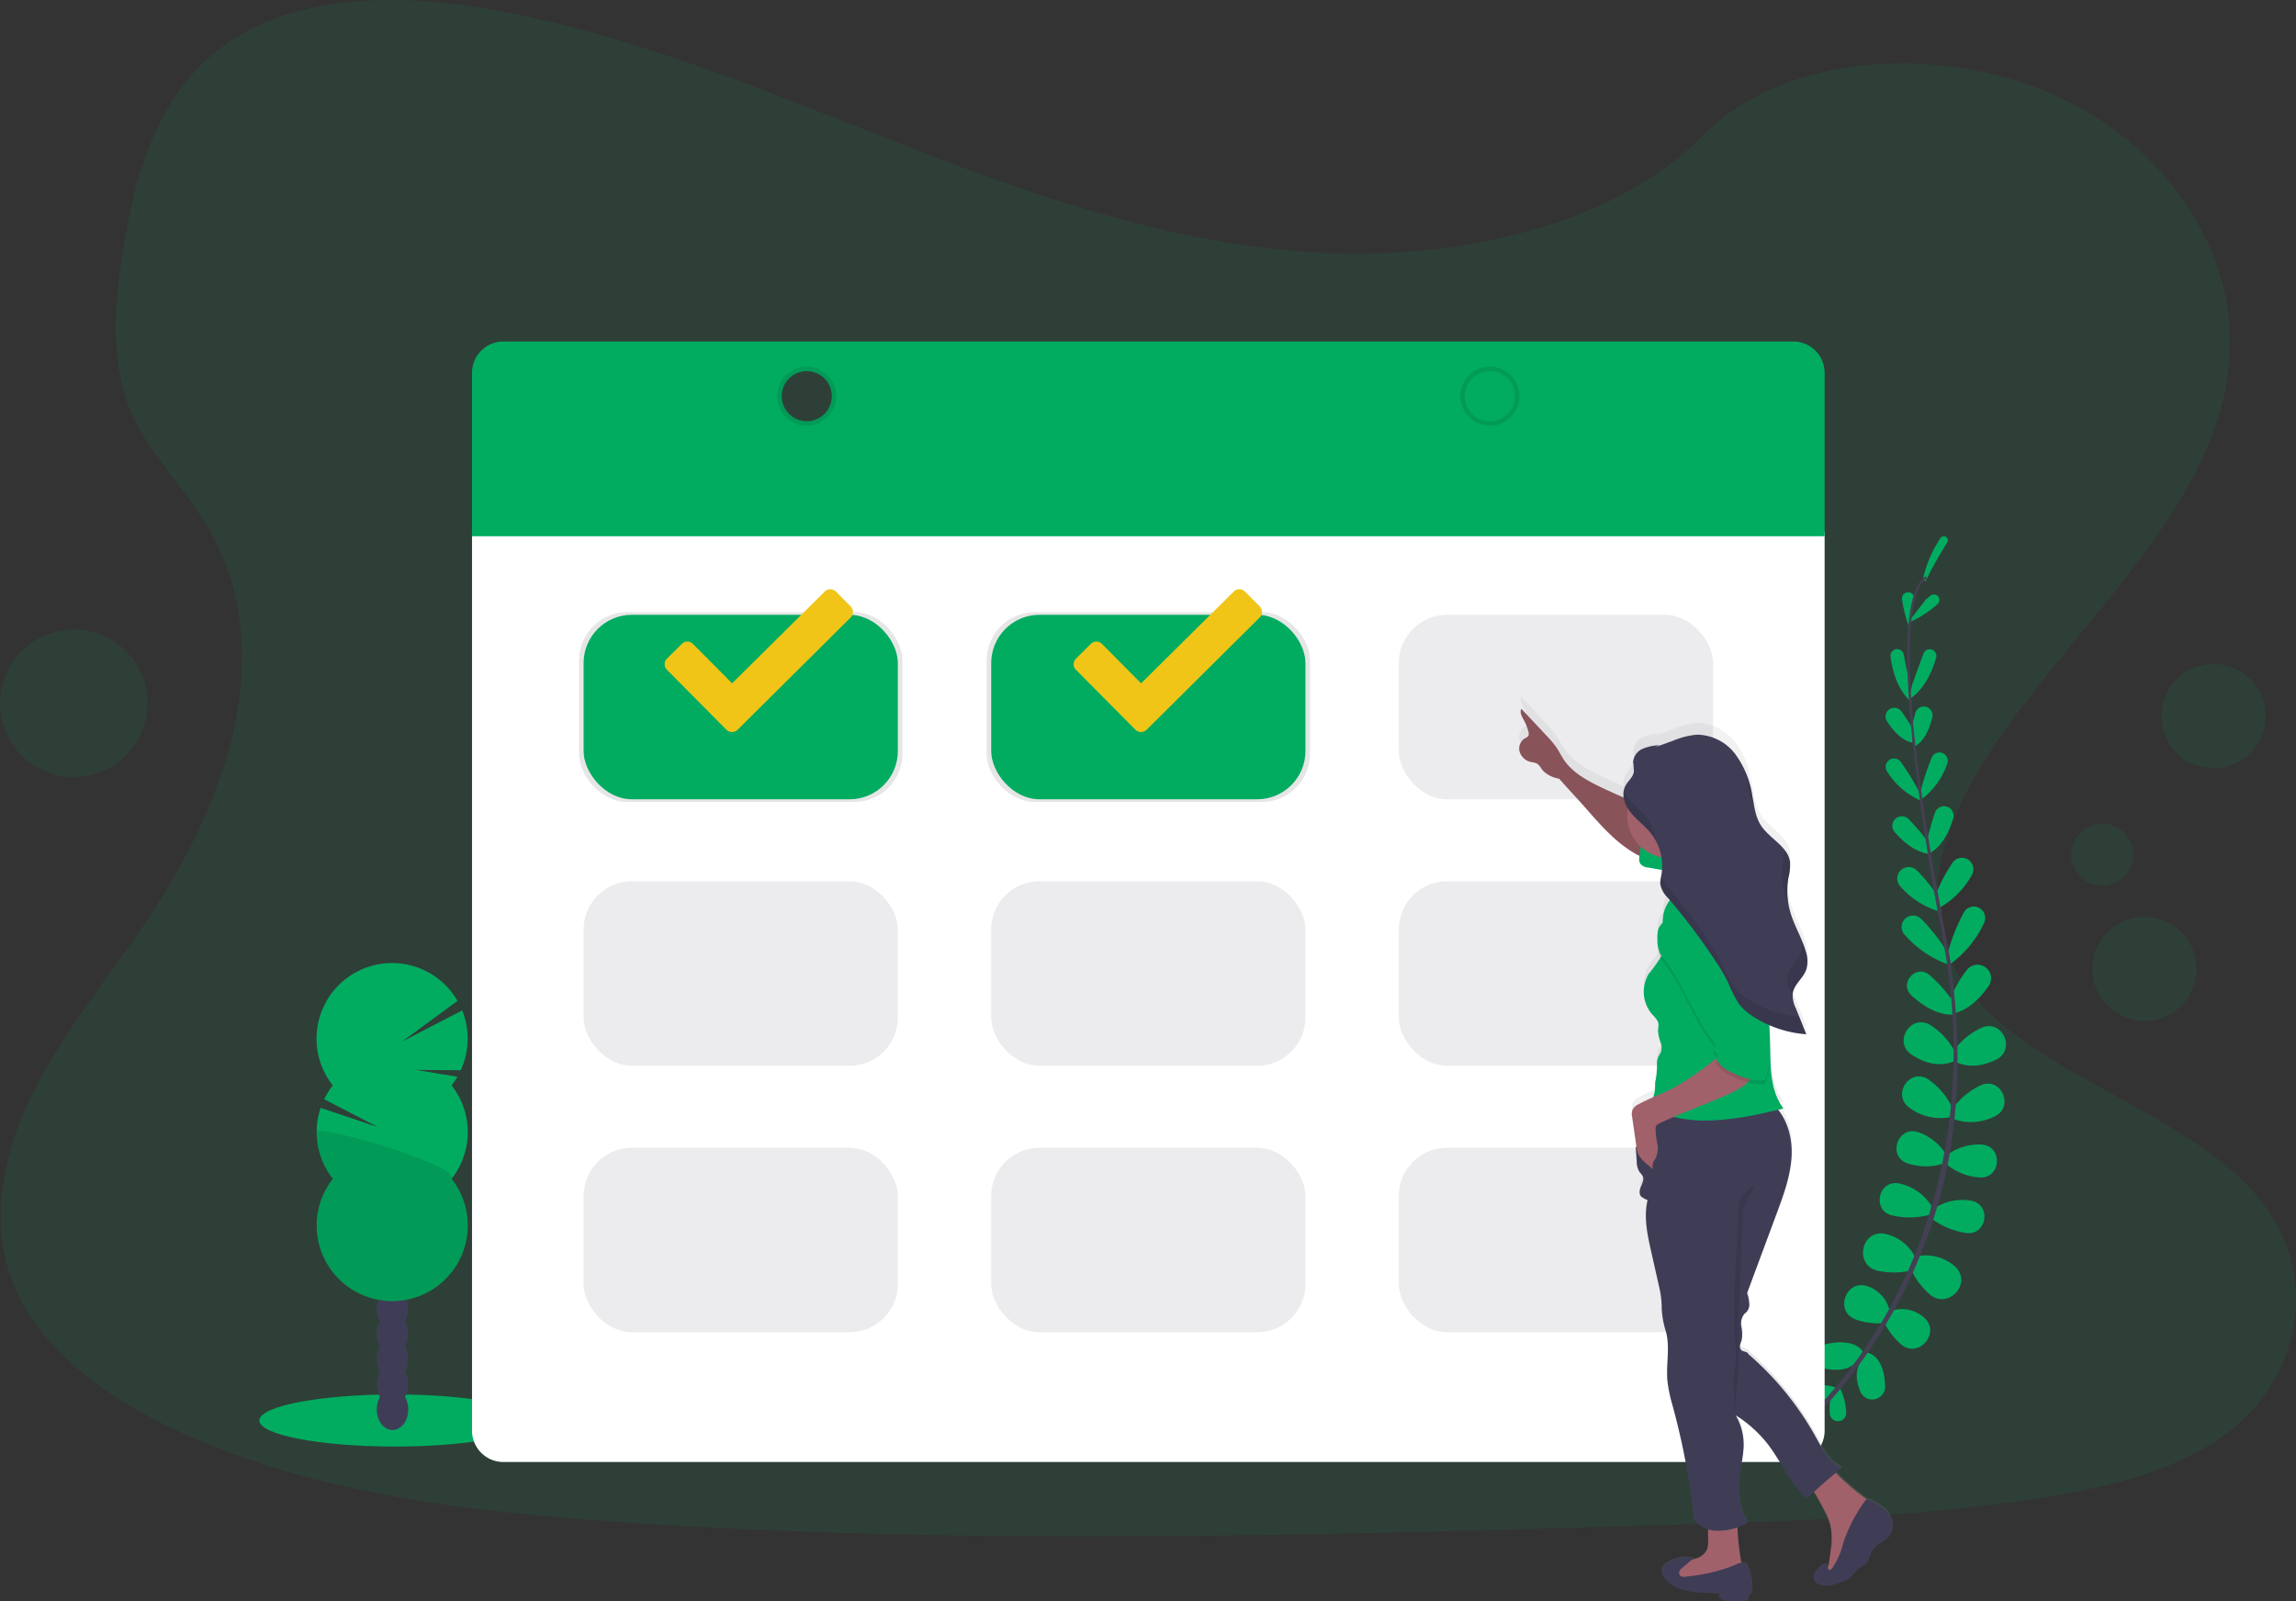 <svg xmlns="http://www.w3.org/2000/svg" xmlns:xlink="http://www.w3.org/1999/xlink" width="411.758" height="287.108" viewBox="0 0 411.758 287.108"><rect x="0" y="0" width="411.758" height="287.108" fill="#333333" stroke="none"/><defs><style>.a,.b{fill:#01ac61;}.a,.e,.g,.l{opacity:0.1;}.c,.g{fill:#444053;}.d{fill:#3f3d56;}.f{fill:#fff;}.h{fill:url(#a);}.i{fill:#a1616a;}.j{opacity:0.15;}.k{fill:#fbbebe;}.m{fill:#f0c518;}</style><linearGradient id="a" x1="0.5" y1="1" x2="0.5" gradientUnits="objectBoundingBox"><stop offset="0" stop-color="gray" stop-opacity="0.251"/><stop offset="0.54" stop-color="gray" stop-opacity="0.122"/><stop offset="1" stop-color="gray" stop-opacity="0.102"/></linearGradient></defs><g transform="translate(0 0.005)"><path class="a" d="M275.331,102.049c-26.388-.916-51.521-9.437-75.522-18.757s-47.773-19.648-73.533-24.585c-16.564-3.179-35.511-3.627-48.86,5.255-12.845,8.547-16.995,23.3-19.228,36.993-1.679,10.3-2.664,21.14,1.934,30.785,3.193,6.693,8.864,12.32,12.772,18.732,13.645,22.315,4.014,49.827-10.787,71.617-6.934,10.218-14.984,19.969-20.334,30.847s-7.817,23.344-3.113,34.46c4.642,11,15.692,19.261,27.687,25.074,24.319,11.784,53,15.163,80.963,17.075,61.906,4.233,124.145,2.4,186.216.566,22.969-.682,46.043-1.368,68.639-4.923,12.55-1.971,25.5-5.109,34.617-12.659,11.565-9.594,14.433-25.841,6.682-37.872-13-20.181-48.941-25.18-58.024-46.849-5-11.919.135-25.2,7.4-36.252,15.59-23.72,41.722-44.521,43.1-71.632.949-18.611-11.616-37.266-31.041-46.076-20.363-9.233-48.594-8.072-63.618,7.215C325.815,96.8,298.632,102.856,275.331,102.049Z" transform="translate(-36.048 -56.63)"/><path class="b" d="M928.243,737.59a11.244,11.244,0,0,0-4.594-.489,1.478,1.478,0,0,0,.274,2.941,13.571,13.571,0,0,0,2.8-.515Z" transform="translate(-598.844 -488.745)"/><path class="b" d="M936.825,738.61a11.228,11.228,0,0,1,1.124,4.485,1.479,1.479,0,0,1-2.952.139,13.718,13.718,0,0,1,.124-2.839Z" transform="translate(-606.854 -489.74)"/><path class="b" d="M937.105,718.233s-.923-2.9-6.569-1.773a2.313,2.313,0,0,0,.073,4.558h.11C934.445,721.535,935.74,720.057,937.105,718.233Z" transform="translate(-602.842 -475.508)"/><path class="b" d="M950.176,721.3s3.032.237,3.222,5.985a2.314,2.314,0,0,1-4.452.971.315.315,0,0,0-.04-.106C947.566,724.643,948.709,723.044,950.176,721.3Z" transform="translate(-615.325 -478.747)"/><path class="b" d="M950.319,692.8a6.032,6.032,0,0,0-4.073-4.547c-3.821-1.2-5.839,4.511-2.106,5.963a11.926,11.926,0,0,0,4.832.7Z" transform="translate(-611.418 -457.654)"/><path class="b" d="M960.838,667.115a7.93,7.93,0,0,0-5.547-4.379c-4.244-.777-5.529,5.6-1.336,6.616a13.994,13.994,0,0,0,5.715.047Z" transform="translate(-617.276 -441.513)"/><path class="b" d="M968.85,642.011A9.058,9.058,0,0,0,963.011,638c-3.649-.686-4.879,4.777-1.3,5.711a13.627,13.627,0,0,0,6.839-.095Z" transform="translate(-622.475 -425.805)"/><path class="b" d="M976.759,616.673a9.418,9.418,0,0,0-5.109-4.062c-3.649-1.12-5.452,4.412-1.825,5.616a10.389,10.389,0,0,0,6.62-.025Z" transform="translate(-627.73 -409.627)"/><path class="b" d="M979.6,591.2a12.672,12.672,0,0,0-4.434-5.233c-3.314-2.018-6.47,2.919-3.284,5.142a9.245,9.245,0,0,0,7.415,1.69Z" transform="translate(-629.452 -392.498)"/><path class="b" d="M980.664,564.43a12.412,12.412,0,0,0-4.7-5.109c-3.452-1.825-6.456,3.219-3.2,5.394,2.128,1.419,4.784,2.339,7.605,1.23Z" transform="translate(-629.968 -375.63)"/><path class="b" d="M981.33,539.587a22.384,22.384,0,0,0-4.379-4.981c-2.416-1.974-5.474,1.58-3.186,3.689,2.113,1.938,4.744,3.565,7.463,3.434Z" transform="translate(-630.977 -359.816)"/><path class="b" d="M978.72,513.359a32.807,32.807,0,0,0-4.948-6.394,2.052,2.052,0,0,0-2.92,2.879,18.989,18.989,0,0,0,8.1,5.452Z" transform="translate(-629.283 -342.251)"/><path class="b" d="M975.513,488.017a29.249,29.249,0,0,0-3.952-4.894A2.062,2.062,0,0,0,968.612,486a15.084,15.084,0,0,0,7.4,4.649Z" transform="translate(-627.846 -327.098)"/><path class="b" d="M972.533,462.757a46.668,46.668,0,0,0-3.8-4.514,1.708,1.708,0,0,0-2.525,2.3c1.69,1.949,3.857,3.675,6.35,3.952Z" transform="translate(-626.413 -311.344)"/><path class="b" d="M968.82,435.857a47.559,47.559,0,0,0-3.649-6,1.494,1.494,0,0,0-2.445,1.715,13.3,13.3,0,0,0,5.934,5.193Z" transform="translate(-624.305 -293.261)"/><path class="b" d="M967.463,408.367s-.9-1.529-2.19-3.306a1.568,1.568,0,0,0-2.6,1.752c1.241,1.9,2.8,3.522,4.605,3.843Z" transform="translate(-624.273 -277.489)"/><path class="b" d="M968.406,382.376l-1.142-5.711a1.2,1.2,0,0,0-2.372.365c.409,3.051,1.46,6.12,3.748,8.134Z" transform="translate(-625.848 -259.264)"/><path class="b" d="M972.654,348.327h0a1.12,1.12,0,0,0-2.138.613,28.908,28.908,0,0,0,1.153,4.671Z" transform="translate(-629.417 -241.447)"/><path class="b" d="M963.175,700.161a6.032,6.032,0,0,1,5.97,1.285c2.919,2.726-1.029,7.3-4.142,4.784a11.99,11.99,0,0,1-3-3.85Z" transform="translate(-624.018 -465.129)"/><path class="b" d="M975.993,673.642a7.922,7.922,0,0,1,6.81,1.854c3.149,2.949-1.2,7.777-4.521,5.014a13.973,13.973,0,0,1-3.441-4.565Z" transform="translate(-632.173 -448.386)"/><path class="b" d="M985.157,647.913a9.062,9.062,0,0,1,6.934-1.54c3.649.73,2.741,6.251-.934,5.781a13.652,13.652,0,0,1-6.306-2.646Z" transform="translate(-638.53 -431.065)"/><path class="b" d="M992.256,620.862A9.409,9.409,0,0,1,998.5,619c3.817.332,3.408,6.131-.412,5.89a10.367,10.367,0,0,1-6.131-2.5Z" transform="translate(-643.045 -413.765)"/><path class="b" d="M995.2,593.71a12.709,12.709,0,0,1,5.259-4.4c3.587-1.42,5.89,3.956,2.4,5.609a9.25,9.25,0,0,1-7.631.42Z" transform="translate(-645.103 -394.773)"/><path class="b" d="M995.55,565.485a12.365,12.365,0,0,1,5.321-4.438c3.649-1.368,5.981,4.033,2.474,5.766-2.3,1.131-5.051,1.693-7.7.226Z" transform="translate(-645.325 -376.835)"/><path class="b" d="M993.67,537.264a22.375,22.375,0,0,1,3.211-5.8,2.438,2.438,0,0,1,3.9,2.919c-1.65,2.346-3.854,4.5-6.569,4.952Z" transform="translate(-644.131 -357.588)"/><path class="b" d="M992.9,510.575a32.674,32.674,0,0,1,2.963-7.539,2.045,2.045,0,0,1,3.591,1.952,18.916,18.916,0,0,1-6.255,7.5Z" transform="translate(-643.642 -339.482)"/><path class="b" d="M987.1,484.694a29.275,29.275,0,0,1,3.014-5.755,2.056,2.056,0,0,1,3.459,2.219,15.154,15.154,0,0,1-6.434,6.2Z" transform="translate(-639.958 -324.249)"/><path class="b" d="M982.48,459.543a46.9,46.9,0,0,1,1.58-5.682,1.708,1.708,0,0,1,3.252,1.036c-.73,2.474-1.982,4.945-4.131,6.233Z" transform="translate(-637.024 -308.181)"/><path class="b" d="M979.27,433.709a47.39,47.39,0,0,1,2.19-6.682,1.5,1.5,0,0,1,2.773,1.113,13.3,13.3,0,0,1-4.591,6.408Z" transform="translate(-634.986 -291.285)"/><path class="b" d="M974.46,408.824s.343-1.741.967-3.846a1.567,1.567,0,0,1,3.033.788c-.533,2.19-1.46,4.251-3.065,5.156Z" transform="translate(-631.931 -277.143)"/><path class="b" d="M974.456,382.019l1.985-5.474a1.2,1.2,0,0,1,2.288.73c-.858,2.956-2.346,5.839-4.919,7.481Z" transform="translate(-631.518 -259.293)"/><path class="b" d="M976.625,349.562s.31-.248.785-.639a.984.984,0,0,1,1.317,1.46,18.609,18.609,0,0,1-5.4,3.423Z" transform="translate(-631.214 -242.108)"/><path class="b" d="M981.3,328.265a71.844,71.844,0,0,1,3.959-7.05.73.73,0,0,0-1.182-.836,21.168,21.168,0,0,0-3.182,7.375Z" transform="translate(-636.015 -223.983)"/><path class="c" d="M974.106,369.7l.423-.044c-1.825-17.009-1.055-27.5,2.135-29.53l-.23-.365C973.055,341.924,972.252,352.273,974.106,369.7Z" transform="translate(-631.088 -236.441)"/><path class="c" d="M981.855,459.843l.631-.095c-.237-1.573-.511-3.171-.817-4.744-2.657-13.805-4.722-26.567-5.755-36.259l-.464-.365c1.036,9.711,2.919,22.914,5.594,36.737C981.344,456.679,981.617,458.274,981.855,459.843Z" transform="translate(-632.56 -286.371)"/><path class="c" d="M911.1,615.607c.095-.077,9.817-7.514,18.352-21.779a91.961,91.961,0,0,0,10.8-26.928c2.7-11.864,2.773-25.68.828-38.62l-.569.456c4.379,29.041-3.974,51.59-11.769,64.625-8.452,14.134-18.06,21.494-18.159,21.567Z" transform="translate(-591.369 -356.165)"/><ellipse class="b" cx="24.286" cy="4.671" rx="24.286" ry="4.671" transform="translate(46.517 250.034)"/><ellipse class="d" cx="2.828" cy="3.7" rx="2.828" ry="3.7" transform="translate(67.566 249.02)"/><ellipse class="d" cx="2.828" cy="3.7" rx="2.828" ry="3.7" transform="translate(67.566 244.495)"/><ellipse class="d" cx="2.828" cy="3.7" rx="2.828" ry="3.7" transform="translate(67.566 239.973)"/><ellipse class="d" cx="2.828" cy="3.7" rx="2.828" ry="3.7" transform="translate(67.566 235.448)"/><ellipse class="d" cx="2.828" cy="3.7" rx="2.828" ry="3.7" transform="translate(67.566 230.923)"/><ellipse class="d" cx="2.828" cy="3.7" rx="2.828" ry="3.7" transform="translate(67.566 226.402)"/><ellipse class="d" cx="2.828" cy="3.7" rx="2.828" ry="3.7" transform="translate(67.566 221.877)"/><path class="b" d="M215.607,551.772a13.333,13.333,0,0,0,1.055-1.551L209.231,549l8.028.058a13.554,13.554,0,0,0,.259-10.729l-10.78,5.591,9.941-7.3a13.546,13.546,0,1,0-22.37,15.156,13.684,13.684,0,0,0-1.544,2.471l9.645,5.01-10.276-3.452a13.55,13.55,0,0,0,2.19,12.718,13.546,13.546,0,1,0,21.29,0,13.535,13.535,0,0,0,0-16.746Z" transform="translate(-134.629 -357.156)"/><path class="e" d="M191.453,612.542a13.5,13.5,0,0,0,2.9,8.371,13.546,13.546,0,1,0,21.29,0C217.458,618.611,191.453,611.02,191.453,612.542Z" transform="translate(-134.663 -409.551)"/><path class="f" d="M267.81,317.87V479.063a5.627,5.627,0,0,0,5.627,5.627H504.754a5.627,5.627,0,0,0,5.627-5.627V317.87Z" transform="translate(-183.158 -222.54)"/><rect class="e" width="57.987" height="34.037" rx="8.65" transform="translate(103.848 109.76)"/><rect class="e" width="57.987" height="34.037" rx="8.65" transform="translate(176.946 109.76)"/><rect class="b" width="56.356" height="33.077" rx="8.65" transform="translate(104.661 110.238)"/><rect class="g" width="56.356" height="33.077" rx="8.65" transform="translate(307.215 143.315) rotate(180)"/><rect class="b" width="56.356" height="33.077" rx="8.65" transform="translate(234.116 143.315) rotate(180)"/><rect class="g" width="56.356" height="33.077" rx="8.65" transform="translate(104.661 158.018)"/><rect class="g" width="56.356" height="33.077" rx="8.65" transform="translate(307.215 191.095) rotate(180)"/><rect class="g" width="56.356" height="33.077" rx="8.65" transform="translate(234.116 191.095) rotate(180)"/><rect class="g" width="56.356" height="33.077" rx="8.65" transform="translate(104.661 205.798)"/><rect class="g" width="56.356" height="33.077" rx="8.65" transform="translate(307.215 238.879) rotate(180)"/><rect class="g" width="56.356" height="33.077" rx="8.65" transform="translate(234.116 238.879) rotate(180)"/><path class="b" d="M267.81,230.061v29.285H510.381V230.061a5.627,5.627,0,0,0-5.627-5.631H273.437A5.627,5.627,0,0,0,267.81,230.061Zm60.031,8.663a4.492,4.492,0,1,1,4.492-4.492A4.492,4.492,0,0,1,327.841,238.724Zm122.51,0a4.5,4.5,0,1,0-.007,0Z" transform="translate(-183.158 -163.198)"/><path class="e" d="M423.063,236.74a5.31,5.31,0,1,0,5.306,5.308A5.31,5.31,0,0,0,423.063,236.74Zm0,9.8a4.492,4.492,0,1,1,4.492-4.492,4.492,4.492,0,0,1-4.492,4.492Z" transform="translate(-278.38 -171.016)"/><path class="e" d="M758.76,236.74a5.31,5.31,0,1,0,5.31,5.31A5.31,5.31,0,0,0,758.76,236.74Zm0,9.8a4.492,4.492,0,1,1,4.492-4.492,4.492,4.492,0,0,1-4.492,4.492Z" transform="translate(-491.574 -171.016)"/><circle class="a" cx="5.572" cy="5.572" r="5.572" transform="translate(371.435 147.672)"/><circle class="a" cx="9.342" cy="9.342" r="9.342" transform="translate(387.601 119.051)"/><circle class="a" cx="9.342" cy="9.342" r="9.342" transform="translate(375.234 164.382)"/><circle class="a" cx="13.229" cy="13.229" r="13.229" transform="translate(0 112.873)"/><path class="h" d="M847.752,544.178a11.677,11.677,0,0,0-2.708-1.522.559.559,0,0,0-.237-.062,41.66,41.66,0,0,1-5.583-4.81c.365-.292.7-.577,1.058-.857-2.19-1.044-3.4-3.434-4.587-5.591a55.157,55.157,0,0,0-12.167-15.159c-.12-.463-.825-.365-1.2-.664a.964.964,0,0,1-.266-.931c.058-.336.212-.646.3-.974a6.583,6.583,0,0,0-.062-2.372,2.906,2.906,0,0,1,.474-2.266c.168-.193.383-.343.547-.54a2.058,2.058,0,0,0,.365-1.639,5.813,5.813,0,0,0-.365-1.66q2.682-7.3,5.361-14.623c1.252-3.408,2.514-6.89,2.642-10.525A12.578,12.578,0,0,0,828.9,471.8c.321-.077.642-.157.96-.248-2.088-2.766-2.314-6.43-2.369-9.915q-.044-2.606-.179-5.215c.606.266,1.219.5,1.846.708l.584.179a20.123,20.123,0,0,0,2.894.62c.431.062.869.109,1.3.139h0q-.942-2.357-1.88-4.722a6.454,6.454,0,0,1-.584-2.215h0v-.146a1.269,1.269,0,0,1,.018-.263,2.871,2.871,0,0,1,.142-.613,2.725,2.725,0,0,1,.113-.288,5.115,5.115,0,0,1,.467-.821c.131-.2.277-.394.423-.591a8.075,8.075,0,0,0,1.31-2.12,4.015,4.015,0,0,0,.2-1.208,5.944,5.944,0,0,0-.109-1.241c-.051-.27-.117-.544-.19-.806h0c-.047-.164-.1-.328-.15-.489l-.044-.131c-.04-.124-.08-.244-.124-.365l-.044-.124c-.047-.131-.1-.259-.146-.39l-.029-.077c-.7-1.792-1.624-3.5-2.19-5.343a14.116,14.116,0,0,1-.365-1.493c-.025-.128-.044-.259-.066-.387s-.033-.219-.047-.328-.033-.255-.048-.383l-.033-.365c0-.117-.018-.234-.026-.365,0-.223-.022-.445-.025-.668v-1.014c0-.168.025-.336.04-.5a.738.738,0,0,1,.026-.237q.037-.365.1-.73h0c.036-.215.077-.434.12-.653a8.7,8.7,0,0,0,.2-1.825,1.8,1.8,0,0,0-.026-.365c-.026-.128-.029-.2-.047-.292a.748.748,0,0,1,0-.088.973.973,0,0,0-.047-.2.365.365,0,0,0-.029-.091c-.011-.029-.04-.128-.062-.19s-.018-.055-.029-.084-.051-.131-.08-.193l-.026-.066c-.036-.08-.077-.157-.117-.234h0a5.359,5.359,0,0,0-.489-.759h0c-1.2-1.577-3.2-2.777-4.3-4.514a10.05,10.05,0,0,1-1.23-3.649c-.055-.292-.1-.584-.153-.872s-.095-.573-.146-.858c-.033-.175-.066-.365-.1-.525l-.022-.113c-.029-.139-.058-.281-.091-.42l-.022-.1c-.033-.146-.066-.292-.1-.438l-.022-.077c-.036-.153-.077-.307-.117-.46a.315.315,0,0,1,0-.055c-.044-.161-.091-.321-.139-.482v-.033c-.051-.168-.1-.332-.157-.5h0c-.055-.168-.113-.339-.175-.507h0c-.066-.171-.128-.343-.2-.511h0a13.5,13.5,0,0,0-1.846-3.284,8.716,8.716,0,0,0-6.934-3.584,13.735,13.735,0,0,0-4.171,1.058l-3.514,1.3.982-.453a8.4,8.4,0,0,0-2.989.639,2.9,2.9,0,0,0-1.733,2.376c-.018.6.219,1.2.142,1.8-.128.989-1.036,1.66-1.507,2.536a3.263,3.263,0,0,0-.365,1.715v.233a.311.311,0,0,0,0,.058v.117c-1.46-.635-2.919-1.3-4.379-2-2.412-1.186-4.854-2.58-6.357-4.828-.482-.73-.854-1.518-1.332-2.241a17.761,17.761,0,0,0-1.825-2.19L782.78,398.9c-.343.646.1,1.409.445,2.051a8.811,8.811,0,0,1,.828,2.138,1.016,1.016,0,0,1-.022.748,1.46,1.46,0,0,1-.613.434,2.19,2.19,0,0,0-.923,2.507,2.773,2.773,0,0,0,2.069,1.8,3.751,3.751,0,0,1,.923.226c.54.266.8.887,1.182,1.35a5.307,5.307,0,0,0,2.894,1.441c1.657,1.912,3.379,3.744,5.036,5.656,2.507,2.894,5.072,5.839,8.342,7.795.339.2.686.394,1.036.569a.574.574,0,0,1-.018.175,1.979,1.979,0,0,0,.157,1.277,2.006,2.006,0,0,0,1.43.7l2.474.442a8.479,8.479,0,0,1-.12.956c-.033.193-.073.383-.11.577h0l-.044.248v.036a.725.725,0,0,1-.026.2c-.026.069,0,.047,0,.069v.485A4.65,4.65,0,0,0,809.1,433.3l.347.42a5.837,5.837,0,0,0-1.128,2.365,8.029,8.029,0,0,0-.161,1.646,2.86,2.86,0,0,0-.73,1.138,5.2,5.2,0,0,0-.19,1.843v.73a6.131,6.131,0,0,0,.423,2.555c.033.066.069.124.1.186a35.553,35.553,0,0,1-2.113,2.919,6.335,6.335,0,0,0,.58,7.255c.5.577,1.142,1.131,1.2,1.9a7.112,7.112,0,0,1-.1,1.036,7.755,7.755,0,0,0,.526,2.4,2.484,2.484,0,0,1-.2,1.992,2.919,2.919,0,0,0-.5,1.912,12.785,12.785,0,0,1-.314,3.113c-.033.449,0,.905-.04,1.354a7.641,7.641,0,0,1-.266,1.27.523.523,0,0,1-.036.139c-.9.4-1.8.81-2.657,1.288a2.332,2.332,0,0,0-1.095,1.007,2.585,2.585,0,0,0-.058,1.387l.777,5.408-.135-.058q.091,1.328.19,2.668a3.6,3.6,0,0,0,.511,1.93,5.03,5.03,0,0,1,.551.7c.306.62-.058,1.343-.329,1.978s-.365,1.536.23,1.879a4.848,4.848,0,0,0,1,.533c-.73,3.043-.058,6.233.62,9.287q.777,3.5,1.558,7a16.974,16.974,0,0,1,.343,3.007v.438a16.846,16.846,0,0,0,.73,4.094c.81,2.73.033,6.007.288,8.981a26.652,26.652,0,0,0,.854,4.229,130.325,130.325,0,0,1,3.941,21.034,5.284,5.284,0,0,0,2.525,1.763c-.073.883.026,1.894,0,2.409a4.162,4.162,0,0,1-.2,1.255,3.016,3.016,0,0,1-1.908,1.624c-.255.088-.515.157-.777.219l.292-.248a6.518,6.518,0,0,0-4.857.854,1.924,1.924,0,0,0-.96,1.131,1.825,1.825,0,0,0,.336,1.31,5.975,5.975,0,0,0,3.376,2.4,17.712,17.712,0,0,0,4.16.58l2.577.15a.708.708,0,0,0,.168.916,1.8,1.8,0,0,0,.945.343,12.045,12.045,0,0,0,3.179.047,1.245,1.245,0,0,0,.73-.263.471.471,0,0,0,0-.7.77.77,0,0,0,.7-.511,2.071,2.071,0,0,0,.095-.923,9.909,9.909,0,0,0-.8-4.014,1.018,1.018,0,0,0-1.128-.5,43.782,43.782,0,0,1-.73-6.474,15.83,15.83,0,0,0,1.876-.847c-1.792-2.894-1.825-6.569-1.277-9.933a30.093,30.093,0,0,0,.478-3.215,10.661,10.661,0,0,0-1.4-6.372,22.8,22.8,0,0,1,5.693,5.153c2.522,3.284,4.058,7.262,7.149,10q.61-.595,1.233-1.182.978,1.657,1.85,3.383a12.882,12.882,0,0,1,1.073,2.668,12.34,12.34,0,0,1,.1,4.3q-.128,1.139-.31,2.266a6.154,6.154,0,0,1-.223.949.657.657,0,0,0-.069-.285c-.193-.339-.73-.186-1.022.047a4.51,4.51,0,0,0-1.259,1.46,1.574,1.574,0,0,0-.226.931,1.376,1.376,0,0,0,.73.912c1.354.792,3.054.219,4.507-.365a5.289,5.289,0,0,0,1.138-.573c.73-.526,1.128-1.39,1.854-1.9a10.726,10.726,0,0,0,1.12-.708c.675-.617.73-1.657,1.222-2.438.818-1.347,2.646-1.693,3.361-3.12C849.967,547.2,849,545.207,847.752,544.178Z" transform="translate(-509.957 -273.999)"/><path class="i" d="M864.933,807.551a4.065,4.065,0,0,1-.2,1.241,3,3,0,0,1-1.9,1.6c-.81.281-1.671.365-2.5.609a2.191,2.191,0,0,0-.974.5,1.768,1.768,0,0,0,.562,2.587,4.847,4.847,0,0,0,2.956.456,38.939,38.939,0,0,0,6.394-.909c.759-.179,1.646-.529,1.766-1.3a2.13,2.13,0,0,0-.058-.73,43.133,43.133,0,0,1-.821-7.93,16.486,16.486,0,0,0-4.627-.033C864.645,804.23,864.981,806.653,864.933,807.551Z" transform="translate(-558.598 -530.95)"/><path class="i" d="M925.59,782.646q1.051,1.741,1.974,3.551a12.571,12.571,0,0,1,1.073,2.631,12.1,12.1,0,0,1,.1,4.244q-.128,1.12-.314,2.237a2.826,2.826,0,0,1-.938,1.978,2.161,2.161,0,0,0,1.861.164,5.363,5.363,0,0,0,1.638-1c3.127-2.58,5.474-6.328,5.591-10.382a1.647,1.647,0,0,0-.172-.92,1.826,1.826,0,0,0-.547-.489,42.059,42.059,0,0,1-6.47-5.434.791.791,0,0,0-.474-.3.82.82,0,0,0-.423.12c-1.2.6-3.208,1.46-3.708,2.828A1.911,1.911,0,0,1,925.59,782.646Z" transform="translate(-600.381 -515.339)"/><path class="d" d="M864.987,823.484a32.488,32.488,0,0,1-8.317,1.865,1.137,1.137,0,0,1-1-.183.759.759,0,0,1-.066-.854,2.224,2.224,0,0,1,.609-.672l1.887-1.58a6.569,6.569,0,0,0-4.8.825,1.909,1.909,0,0,0-.956,1.095,1.781,1.781,0,0,0,.336,1.3,5.962,5.962,0,0,0,3.372,2.365,18.028,18.028,0,0,0,4.156.573l2.555.146a.69.69,0,0,0,.171.905,1.826,1.826,0,0,0,.949.347,12.173,12.173,0,0,0,3.175.044,1.215,1.215,0,0,0,.73-.259.46.46,0,0,0,0-.686.77.77,0,0,0,.7-.507,2.111,2.111,0,0,0,.095-.909,9.557,9.557,0,0,0-.8-3.952C867.169,822.309,865.87,823.119,864.987,823.484Z" transform="translate(-554.375 -542.646)"/><path class="d" d="M939.562,794.894a11.743,11.743,0,0,0-2.708-1.5.321.321,0,0,0-.489.124,27.78,27.78,0,0,0-3.989,7.689,13.365,13.365,0,0,1-1.993,4.51c-.139.168-.365.339-.555.241-.274-.139-.106-.58-.259-.847-.19-.336-.708-.182-1.018.047a4.38,4.38,0,0,0-1.255,1.46,1.461,1.461,0,0,0-.226.916,1.35,1.35,0,0,0,.712.9c1.354.785,3.054.219,4.5-.365a5.153,5.153,0,0,0,1.135-.566c.73-.514,1.128-1.372,1.854-1.872a10.684,10.684,0,0,0,1.12-.7c.672-.609.73-1.635,1.219-2.409.817-1.325,2.646-1.668,3.361-3.076C941.773,797.872,940.81,795.909,939.562,794.894Z" transform="translate(-601.832 -524.49)"/><path class="d" d="M863.687,594.623c2.868,2.153,4.073,5.981,3.945,9.565s-1.387,7.021-2.635,10.382q-2.682,7.215-5.357,14.426a5.948,5.948,0,0,1,.365,1.642,2.018,2.018,0,0,1-.365,1.613c-.168.193-.365.343-.547.533a2.858,2.858,0,0,0-.474,2.237,6.48,6.48,0,0,1,.062,2.339c-.084.325-.237.631-.3.96a.952.952,0,0,0,.266.92c.365.292,1.095.2,1.2.657A54.543,54.543,0,0,1,872,654.858c1.182,2.128,2.376,4.485,4.583,5.514a80.032,80.032,0,0,0-6.178,5.434c-3.084-2.7-4.62-6.631-7.138-9.853a22.628,22.628,0,0,0-5.685-5.083,10.4,10.4,0,0,1,1.4,6.284,29.166,29.166,0,0,1-.478,3.171c-.566,3.321-.515,6.934,1.277,9.8a10.724,10.724,0,0,1-6.244,1.434,5.313,5.313,0,0,1-3.4-1.941,128.318,128.318,0,0,0-3.938-20.753,25.507,25.507,0,0,1-.85-4.2c-.255-2.919.522-6.167-.292-8.86a16.514,16.514,0,0,1-.73-4.036v-.434a16.542,16.542,0,0,0-.343-2.963l-1.555-6.9c-.679-3.018-1.358-6.164-.624-9.167a4.87,4.87,0,0,1-.993-.522c-.595-.339-.5-1.226-.23-1.854s.631-1.339.328-1.952a4.768,4.768,0,0,0-.551-.7,3.506,3.506,0,0,1-.511-1.9l-.19-2.635a5.156,5.156,0,0,1,2.6,2.273c-1.438-2.226-.73-5.4.332-7.831a3.569,3.569,0,0,1,3.35-2.653C851.79,593.528,858.936,591.051,863.687,594.623Z" transform="translate(-546.323 -397.113)"/><path class="e" d="M891.546,638.93s-2.876,1.919-2.876,3.357-.73,14.378-.73,14.378v9.123s.478,4.8,0,5.992,0,6.711,0,7.43.73-7.43.73-7.43v-8.641l.73-19.655Z" transform="translate(-576.85 -426.436)"/><path class="i" d="M808.64,423.842l-1.675-.653c-3.423-1.372-6.85-2.748-10.163-4.357-2.409-1.171-4.85-2.554-6.35-4.762-.482-.73-.854-1.5-1.332-2.215a17.651,17.651,0,0,0-1.825-2.164l-4.474-4.781c-.343.639.095,1.39.445,2.022a8.761,8.761,0,0,1,.828,2.113.978.978,0,0,1-.026.73,1.419,1.419,0,0,1-.609.431,2.142,2.142,0,0,0-.923,2.471,2.755,2.755,0,0,0,2.066,1.781,3.92,3.92,0,0,1,.923.223c.54.266.8.876,1.182,1.332a5.309,5.309,0,0,0,2.89,1.423c1.657,1.887,3.376,3.693,5.032,5.58,2.5,2.854,5.065,5.759,8.335,7.693a12.205,12.205,0,0,0,3.762,1.511A60.984,60.984,0,0,1,808.64,423.842Z" transform="translate(-509.983 -277.816)"/><path class="j" d="M808.64,423.842l-1.675-.653c-3.423-1.372-6.85-2.748-10.163-4.357-2.409-1.171-4.85-2.554-6.35-4.762-.482-.73-.854-1.5-1.332-2.215a17.651,17.651,0,0,0-1.825-2.164l-4.474-4.781c-.343.639.095,1.39.445,2.022a8.761,8.761,0,0,1,.828,2.113.978.978,0,0,1-.026.73,1.419,1.419,0,0,1-.609.431,2.142,2.142,0,0,0-.923,2.471,2.755,2.755,0,0,0,2.066,1.781,3.92,3.92,0,0,1,.923.223c.54.266.8.876,1.182,1.332a5.309,5.309,0,0,0,2.89,1.423c1.657,1.887,3.376,3.693,5.032,5.58,2.5,2.854,5.065,5.759,8.335,7.693a12.205,12.205,0,0,0,3.762,1.511A60.984,60.984,0,0,1,808.64,423.842Z" transform="translate(-509.983 -277.816)"/><path class="b" d="M843,465.48a2.01,2.01,0,0,1-1.43-.686,1.924,1.924,0,0,1-.157-1.259,35.31,35.31,0,0,1,1.825-8.065c.814,1.507,2.416,2.387,3.934,3.179a29.19,29.19,0,0,0,4.226,1.927c-.365-.117-1.259,5.5-1.763,5.839-.635.445-2.168-.157-2.872-.277Z" transform="translate(-547.411 -309.925)"/><circle class="i" cx="7.671" cy="7.671" r="7.671" transform="translate(291.808 138.556)"/><path class="k" d="M852.22,465.506s5.032,4.313,2.876,7.189-3.357,4.8-.482,5.036,12.462-4.8,12.462-4.8-8.868-7.189-7.43-11.5S852.22,465.506,852.22,465.506Z" transform="translate(-554.3 -312.93)"/><path class="b" d="M851.593,483.851a5.952,5.952,0,0,0-4.4,4.43c-.566,2.584.635,5.474-.5,7.853a31.18,31.18,0,0,1-2.19,3.04,6.2,6.2,0,0,0,.577,7.156c.5.569,1.142,1.12,1.2,1.872a6.873,6.873,0,0,1-.1,1.022,7.583,7.583,0,0,0,.526,2.376,2.417,2.417,0,0,1-.2,1.963,2.842,2.842,0,0,0-.5,1.887,12.619,12.619,0,0,1-.318,3.073c-.033.445,0,.89-.04,1.336a7.787,7.787,0,0,1-.263,1.252l-.642,2.368a26.325,26.325,0,0,0,10.948,1.956,53.673,53.673,0,0,0,10-1.46c1-.212,2.007-.423,3-.7-2.087-2.73-2.31-6.346-2.368-9.78a145.978,145.978,0,0,0-1.281-17.115,22.009,22.009,0,0,0,1.876-6.156,10.41,10.41,0,0,0,.234-2.6,13.842,13.842,0,0,0-1.763-5.211c-.752-1.511-1.566-3.1-3.241-3.755a2.576,2.576,0,0,0-2.492.274c-1.266.956-.89,2.606-1.215,4.014a5.388,5.388,0,0,1-3.9,3.649,12.68,12.68,0,0,1-4.1.383.73.73,0,0,1-.518-1.2C850.5,485.132,851.089,484.471,851.593,483.851Z" transform="translate(-548.845 -324.523)"/><path class="i" d="M853.8,574.49a49.939,49.939,0,0,1-8.988,6.306c-1.923.963-3.967,1.675-5.839,2.711a2.333,2.333,0,0,0-1.095.993,2.453,2.453,0,0,0-.058,1.368l.832,5.737c.23,1.555,1.723,2.554,2.919,3.547a2.1,2.1,0,0,1,.077-1.39,4.642,4.642,0,0,1,.281-.42,3.937,3.937,0,0,0,.405-2.7,14.975,14.975,0,0,1-.318-2.766.9.9,0,0,1,.387-.8c4.076-1.96,8.466-3.463,12.586-5.324a13.337,13.337,0,0,0,3.054-1.733,4.7,4.7,0,0,0,1.774-2.945.577.577,0,0,0-.073-.449.609.609,0,0,0-.31-.182C857.585,575.771,855.637,575.154,853.8,574.49Z" transform="translate(-545.108 -385.512)"/><path class="e" d="M853.9,508.5a4.126,4.126,0,0,0-3.368,2.317,5.152,5.152,0,0,0-.19,1.825,5.934,5.934,0,0,0,.427,2.529,7.14,7.14,0,0,0,.854,1.241c3.372,4.321,5.065,9.747,8.35,14.137.292.387.825.89.661,1.347a3.232,3.232,0,0,0-.157.365.73.73,0,0,0,.241.639,1.558,1.558,0,0,1,.4.58c.062.23-.091.529-.328.511a4.881,4.881,0,0,0,2.748,2.507A11.443,11.443,0,0,0,869.671,538a14,14,0,0,0,.73-5.021,13.029,13.029,0,0,0-1.223-3.562l-1.427-3.116a46.405,46.405,0,0,0-4.135-7.722,11.683,11.683,0,0,1-1.529-2.463c-.434-1.128-1.628-1.92-2.35-2.887a17.884,17.884,0,0,0-3.627-3.974A3.277,3.277,0,0,0,853.9,508.5Z" transform="translate(-553.1 -343.589)"/><path class="b" d="M853.9,506.526a4.13,4.13,0,0,0-3.368,2.314,5.182,5.182,0,0,0-.19,1.825,5.934,5.934,0,0,0,.427,2.529,7.14,7.14,0,0,0,.854,1.241c3.372,4.321,5.065,9.747,8.349,14.137.292.387.825.89.661,1.347a3.261,3.261,0,0,0-.157.365.73.73,0,0,0,.241.639,1.558,1.558,0,0,1,.4.58c.062.23-.091.529-.328.511a4.882,4.882,0,0,0,2.748,2.507,11.443,11.443,0,0,0,6.134,1.507,14,14,0,0,0,.73-5.021,13.034,13.034,0,0,0-1.223-3.562l-1.427-3.116a46.4,46.4,0,0,0-4.135-7.722,11.615,11.615,0,0,1-1.529-2.467c-.434-1.124-1.628-1.916-2.35-2.883a17.886,17.886,0,0,0-3.627-3.974A3.292,3.292,0,0,0,853.9,506.526Z" transform="translate(-553.1 -342.338)"/><path class="d" d="M840.082,419.51a8.446,8.446,0,0,0-2.985.628,2.872,2.872,0,0,0-1.733,2.343,13.941,13.941,0,0,1,.142,1.774c-.128.978-1.036,1.638-1.5,2.5-.817,1.5-.182,3.416.876,4.744s2.492,2.35,3.58,3.671a9.488,9.488,0,0,1,1.978,7.634,6.055,6.055,0,0,0-.193,1.595,4.581,4.581,0,0,0,1.372,2.478,114.468,114.468,0,0,1,8.656,11.517,31.105,31.105,0,0,1,2.131,3.649,22.129,22.129,0,0,0,1.956,3.857,10.186,10.186,0,0,0,2.872,2.463,20.283,20.283,0,0,0,9.2,2.967l-1.879-4.66a5.35,5.35,0,0,1-.566-2.587c.208-1.679,1.9-2.781,2.452-4.379a5.312,5.312,0,0,0-.1-3.211c-.664-2.361-1.993-4.485-2.708-6.831a13.868,13.868,0,0,1-.409-6.353,9.816,9.816,0,0,0,.3-2.81c-.347-2.854-3.693-4.219-5.24-6.638-1-1.555-1.193-3.471-1.529-5.288a16.688,16.688,0,0,0-3.022-7.419,8.71,8.71,0,0,0-6.934-3.536,14.013,14.013,0,0,0-4.167,1.044l-3.518,1.281" transform="translate(-542.494 -285.884)"/><g class="l" transform="translate(291.146 138.52)"><path d="M893.965,437.286a16.885,16.885,0,0,0,1.259,4.821c-.106-.569-.193-1.142-.3-1.7a21.252,21.252,0,0,0-1.175-4.182C893.841,436.574,893.9,436.928,893.965,437.286Z" transform="translate(-871.821 -436.22)"/><path d="M911.745,476.243a13.936,13.936,0,0,0,.409,6.357,16.389,16.389,0,0,0,.6,1.642,13.892,13.892,0,0,1-.047-4.883,9.818,9.818,0,0,0,.3-2.81,4.381,4.381,0,0,0-.949-2.19C912,474.995,911.851,475.619,911.745,476.243Z" transform="translate(-883.127 -460.442)"/><path d="M917.435,520.684a17.655,17.655,0,0,0-.73-2.014,4.477,4.477,0,0,1-.139,2.109c-.551,1.595-2.248,2.7-2.452,4.379a5.309,5.309,0,0,0,.566,2.587c.124.31.248.624.365.934a2.99,2.99,0,0,1,0-.405c.208-1.679,1.9-2.781,2.452-4.379A5.093,5.093,0,0,0,917.435,520.684Z" transform="translate(-884.74 -488.582)"/><path d="M867.771,510.095a10.217,10.217,0,0,1-2.872-2.467,22.015,22.015,0,0,1-1.96-3.857,30.784,30.784,0,0,0-2.131-3.649,114.613,114.613,0,0,0-8.653-11.521c-.113-.128-.223-.259-.332-.39a3.747,3.747,0,0,0-.084,1.029,4.582,4.582,0,0,0,1.372,2.478,114.454,114.454,0,0,1,8.656,11.517,31.123,31.123,0,0,1,2.131,3.649,22.124,22.124,0,0,0,1.956,3.857,10.189,10.189,0,0,0,2.872,2.463,20.284,20.284,0,0,0,9.2,2.967l-1.277-3.138a20.3,20.3,0,0,1-8.875-2.938Z" transform="translate(-845.137 -469.237)"/><path d="M837.516,450.174c-1.095-1.321-2.522-2.325-3.58-3.668-.095-.124-.186-.252-.277-.387a5.312,5.312,0,0,0,1.237,3.5c1.058,1.347,2.492,2.35,3.58,3.671a9.12,9.12,0,0,1,1.095,1.664,9.488,9.488,0,0,0-2.055-4.781Z" transform="translate(-833.658 -442.507)"/></g><path class="m" d="M395.838,349.226l-2.646-2.66a1.4,1.4,0,0,0-2,0l-16.615,16.462-7.029-7.08a1.4,1.4,0,0,0-1.982,0l-2.675,2.646a1.42,1.42,0,0,0,0,2l10.674,10.754a1.416,1.416,0,0,0,1.992,0l20.275-20.122a1.4,1.4,0,0,0,0-2Z" transform="translate(-243.284 -240.499)"/><path class="m" d="M596.838,349.226l-2.646-2.66a1.4,1.4,0,0,0-2,0l-16.615,16.462-7.029-7.08a1.4,1.4,0,0,0-1.982,0l-2.675,2.646a1.42,1.42,0,0,0,0,2l10.674,10.755a1.416,1.416,0,0,0,1.993,0l20.275-20.122a1.4,1.4,0,0,0,0-2Z" transform="translate(-370.933 -240.499)"/></g></svg>